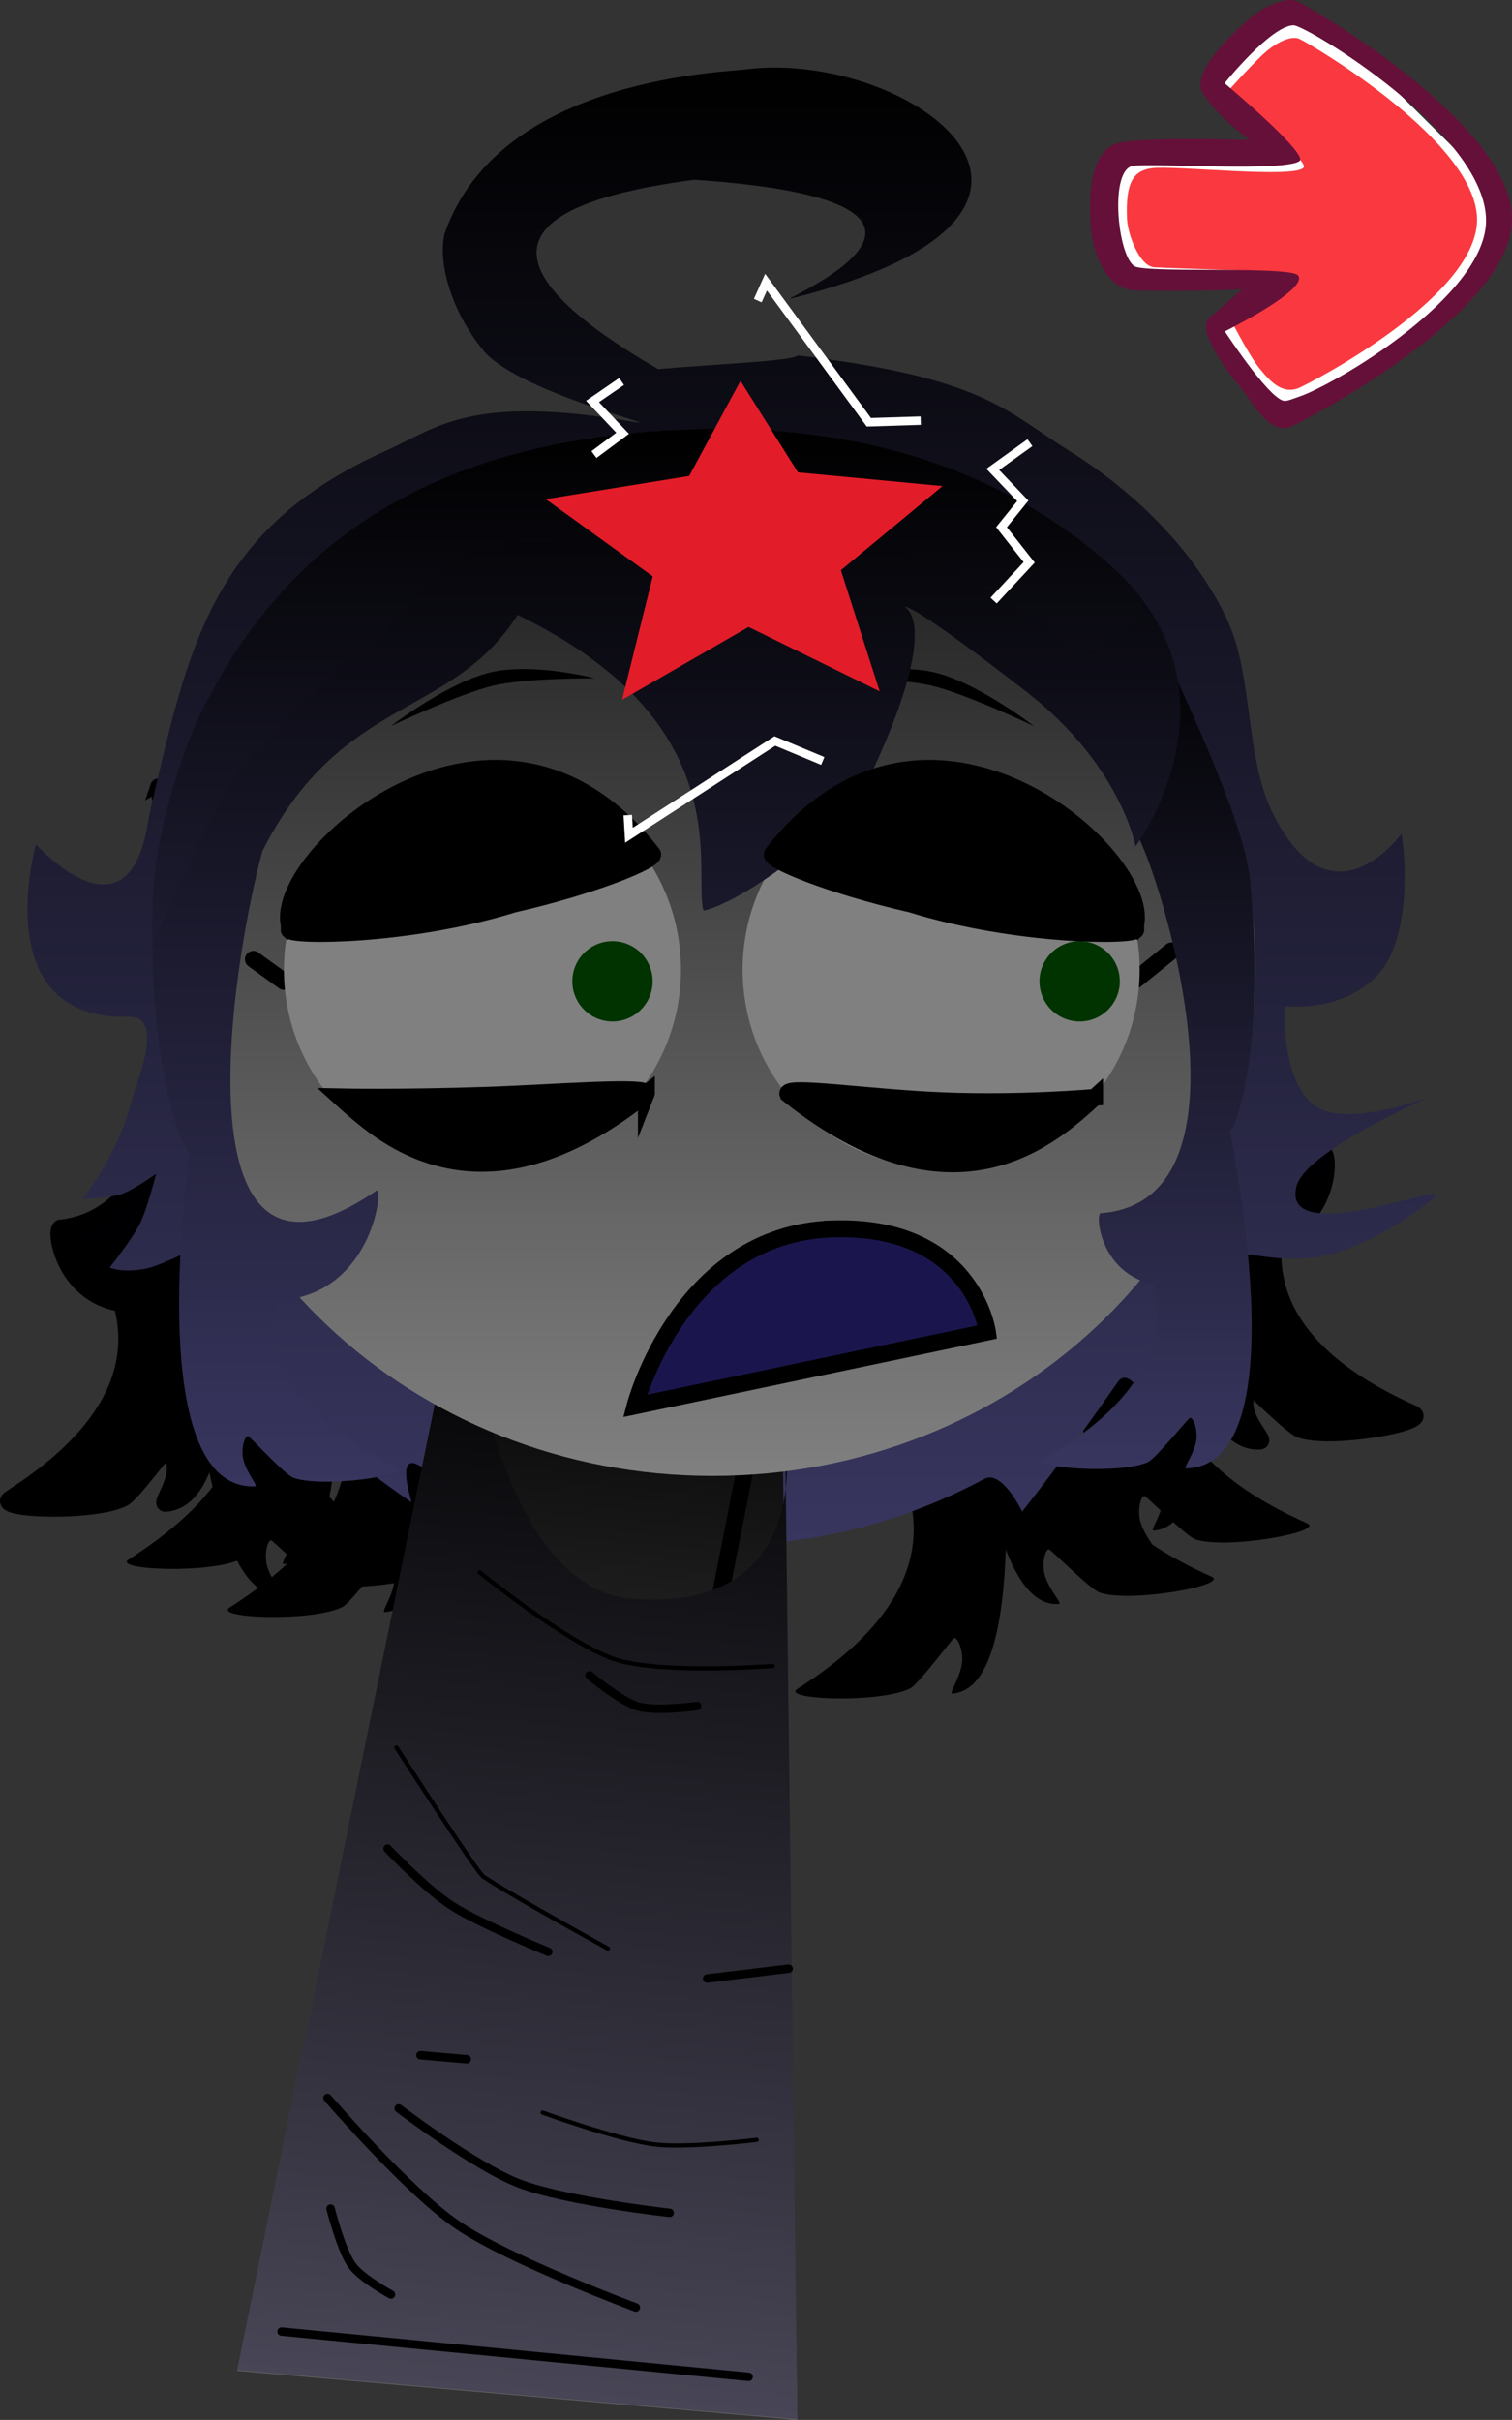 <svg version="1.1" xmlns="http://www.w3.org/2000/svg" xmlns:xlink="http://www.w3.org/1999/xlink" width="178.849" height="286.22" viewBox="0,0,178.849,286.22"><rect x="0" y="0" width="178.849" height="286.22" fill="#333333" stroke="none"/><defs><linearGradient x1="314.979" y1="122.101" x2="314.979" y2="206.05" gradientUnits="userSpaceOnUse" id="color-1"><stop offset="0" stop-color="#000004"/><stop offset="1" stop-color="#000000"/></linearGradient><linearGradient x1="202.768" y1="122.883" x2="202.768" y2="208.201" gradientUnits="userSpaceOnUse" id="color-2"><stop offset="0" stop-color="#000004"/><stop offset="1" stop-color="#000000"/></linearGradient><linearGradient x1="281.854" y1="138.202" x2="281.854" y2="223.52" gradientUnits="userSpaceOnUse" id="color-3"><stop offset="0" stop-color="#000004"/><stop offset="1" stop-color="#000000"/></linearGradient><linearGradient x1="303.675" y1="128.41" x2="303.675" y2="212.359" gradientUnits="userSpaceOnUse" id="color-4"><stop offset="0" stop-color="#000004"/><stop offset="1" stop-color="#000000"/></linearGradient><linearGradient x1="237.627" y1="140.214" x2="237.627" y2="224.163" gradientUnits="userSpaceOnUse" id="color-5"><stop offset="0" stop-color="#000004"/><stop offset="1" stop-color="#000000"/></linearGradient><linearGradient x1="214.713" y1="128.57" x2="214.713" y2="213.888" gradientUnits="userSpaceOnUse" id="color-6"><stop offset="0" stop-color="#000004"/><stop offset="1" stop-color="#000000"/></linearGradient><linearGradient x1="211.685" y1="127.349" x2="211.685" y2="211.298" gradientUnits="userSpaceOnUse" id="color-7"><stop offset="0" stop-color="#000004"/><stop offset="1" stop-color="#000000"/></linearGradient><linearGradient x1="305.668" y1="118.926" x2="305.668" y2="204.244" gradientUnits="userSpaceOnUse" id="color-8"><stop offset="0" stop-color="#000004"/><stop offset="1" stop-color="#000000"/></linearGradient><linearGradient x1="327.489" y1="109.134" x2="327.489" y2="193.083" gradientUnits="userSpaceOnUse" id="color-9"><stop offset="0" stop-color="#000004"/><stop offset="1" stop-color="#000000"/></linearGradient><linearGradient x1="327.489" y1="109.134" x2="327.489" y2="193.083" gradientUnits="userSpaceOnUse" id="color-10"><stop offset="0" stop-color="#000004"/><stop offset="1" stop-color="#000000"/></linearGradient><linearGradient x1="188.77" y1="115.705" x2="188.77" y2="201.023" gradientUnits="userSpaceOnUse" id="color-11"><stop offset="0" stop-color="#000004"/><stop offset="1" stop-color="#000000"/></linearGradient><linearGradient x1="261.886" y1="30.625" x2="261.886" y2="205.455" gradientUnits="userSpaceOnUse" id="color-12"><stop offset="0" stop-color="#000000"/><stop offset="1" stop-color="#38365f"/></linearGradient><linearGradient x1="248.003" y1="174.453" x2="236.472" y2="305.949" gradientUnits="userSpaceOnUse" id="color-13"><stop offset="0" stop-color="#000000"/><stop offset="1" stop-color="#666666"/></linearGradient><linearGradient x1="247.996" y1="174.532" x2="236.478" y2="305.87" gradientUnits="userSpaceOnUse" id="color-14"><stop offset="0" stop-color="#000000"/><stop offset="1" stop-color="#484556"/></linearGradient><linearGradient x1="259.564" y1="76.604" x2="259.564" y2="197.201" gradientUnits="userSpaceOnUse" id="color-15"><stop offset="0" stop-color="#1a1a1a"/><stop offset="1" stop-color="#808080"/></linearGradient><linearGradient x1="311.164" y1="96.054" x2="311.164" y2="196.382" gradientUnits="userSpaceOnUse" id="color-16"><stop offset="0" stop-color="#000000"/><stop offset="1" stop-color="#38365f"/></linearGradient><linearGradient x1="254.103" y1="73.375" x2="254.103" y2="198.444" gradientUnits="userSpaceOnUse" id="color-17"><stop offset="0" stop-color="#000000"/><stop offset="1" stop-color="#38365f"/></linearGradient><linearGradient x1="252.191" y1="73.375" x2="252.191" y2="134.448" gradientUnits="userSpaceOnUse" id="color-18"><stop offset="0" stop-color="#000000"/><stop offset="1" stop-color="#1d1c31"/></linearGradient><linearGradient x1="252.191" y1="73.375" x2="252.191" y2="134.448" gradientUnits="userSpaceOnUse" id="color-19"><stop offset="0" stop-color="#000000"/><stop offset="1" stop-color="#1d1c31"/></linearGradient></defs><g transform="translate(-175.293,-22.633)"><g data-paper-data="{&quot;isPaintingLayer&quot;:true}" fill-rule="nonzero" stroke-linejoin="miter" stroke-miterlimit="10" stroke-dasharray="" stroke-dashoffset="0" style="mix-blend-mode: normal"><g stroke-linecap="butt"><path d="M319.208,172.022c0.892,-0.562 1.193,7.78 -5.723,9.866c-1.586,12.394 11.376,18.613 16.427,20.924c2.142,0.98 -9.539,3.146 -13.238,1.881c-1.111,-0.38 -5.854,-5.183 -6.021,-5.124c-0.473,0.057 -0.872,1.841 -0.415,3.233c0.576,1.756 2.074,3.2 1.593,3.237c-14.875,1.129 -11.483,-83.909 -11.642,-83.937c-0.932,-0.168 -2.049,50.453 19.018,49.92z" data-paper-data="{&quot;index&quot;:null}" fill="url(#color-1)" stroke="none" stroke-width="0"/><path d="M208.055,122.884c-0.153,0.052 15.694,83.668 0.814,84.737c-0.481,0.035 0.789,-1.614 1.1,-3.435c0.247,-1.444 -0.41,-3.15 -0.886,-3.137c-0.174,-0.034 -4.16,5.414 -5.203,5.952c-3.472,1.795 -15.345,1.368 -13.37,0.084c4.657,-3.029 16.565,-11.083 13.176,-23.11c-7.147,-1.047 -8.074,-9.343 -7.11,-8.918c20.916,-2.567 12.375,-52.475 11.479,-52.172z" data-paper-data="{&quot;index&quot;:null}" fill="url(#color-2)" stroke="none" stroke-width="0"/><path d="M287.141,138.203c-0.153,0.052 15.694,83.668 0.814,84.737c-0.481,0.035 0.789,-1.614 1.1,-3.435c0.247,-1.444 -0.41,-3.15 -0.886,-3.137c-0.174,-0.034 -4.16,5.414 -5.203,5.952c-3.472,1.795 -15.345,1.368 -13.37,0.084c4.657,-3.029 16.565,-11.083 13.176,-23.11c-7.147,-1.047 -8.074,-9.343 -7.11,-8.918c20.916,-2.567 12.375,-52.475 11.479,-52.172z" data-paper-data="{&quot;index&quot;:null}" fill="url(#color-3)" stroke="none" stroke-width="0"/><path d="M307.904,178.331c0.892,-0.562 1.193,7.78 -5.723,9.866c-1.586,12.394 11.376,18.613 16.427,20.924c2.142,0.98 -9.539,3.146 -13.238,1.881c-1.111,-0.38 -5.854,-5.183 -6.021,-5.124c-0.473,0.057 -0.872,1.841 -0.415,3.233c0.576,1.756 2.074,3.2 1.593,3.237c-14.875,1.129 -11.483,-83.909 -11.642,-83.937c-0.932,-0.168 -2.049,50.453 19.018,49.92z" data-paper-data="{&quot;index&quot;:null}" fill="url(#color-4)" stroke="none" stroke-width="0"/><path d="M241.856,190.135c0.892,-0.562 1.193,7.78 -5.723,9.866c-1.586,12.394 11.376,18.613 16.427,20.924c2.142,0.98 -9.539,3.146 -13.238,1.881c-1.111,-0.38 -5.854,-5.183 -6.021,-5.124c-0.473,0.057 -0.872,1.841 -0.415,3.233c0.576,1.756 2.074,3.2 1.593,3.237c-14.875,1.129 -11.483,-83.909 -11.642,-83.937c-0.932,-0.168 -2.049,50.453 19.018,49.92z" data-paper-data="{&quot;index&quot;:null}" fill="url(#color-5)" stroke="none" stroke-width="0"/><path d="M220,128.571c-0.153,0.052 15.694,83.668 0.814,84.737c-0.481,0.035 0.789,-1.614 1.1,-3.435c0.247,-1.444 -0.41,-3.15 -0.886,-3.137c-0.174,-0.034 -4.16,5.414 -5.203,5.952c-3.472,1.795 -15.345,1.368 -13.37,0.084c4.657,-3.029 16.565,-11.083 13.176,-23.11c-7.147,-1.047 -8.074,-9.343 -7.11,-8.918c20.916,-2.567 12.375,-52.475 11.479,-52.172z" data-paper-data="{&quot;index&quot;:null}" fill="url(#color-6)" stroke="none" stroke-width="0"/><path d="M215.913,177.27c0.892,-0.562 1.193,7.78 -5.723,9.866c-1.586,12.394 11.376,18.613 16.427,20.924c2.142,0.98 -9.539,3.146 -13.238,1.881c-1.111,-0.38 -5.854,-5.183 -6.021,-5.124c-0.473,0.057 -0.872,1.841 -0.415,3.233c0.576,1.756 2.074,3.2 1.593,3.237c-14.875,1.129 -11.483,-83.909 -11.642,-83.937c-0.932,-0.168 -2.049,50.453 19.018,49.92z" data-paper-data="{&quot;index&quot;:null}" fill="url(#color-7)" stroke="none" stroke-width="0"/><path d="M310.955,118.927c-0.153,0.052 15.694,83.668 0.814,84.737c-0.481,0.035 0.789,-1.614 1.1,-3.435c0.247,-1.444 -0.41,-3.15 -0.886,-3.137c-0.174,-0.034 -4.16,5.414 -5.203,5.952c-3.472,1.795 -15.345,1.368 -13.37,0.084c4.657,-3.029 16.565,-11.083 13.176,-23.11c-7.147,-1.047 -8.074,-9.343 -7.11,-8.918c20.916,-2.567 12.375,-52.475 11.479,-52.172z" data-paper-data="{&quot;index&quot;:null}" fill="url(#color-8)" stroke="none" stroke-width="0"/><path d="M331.718,159.055c0.892,-0.562 1.193,7.78 -5.723,9.866c-1.586,12.394 11.376,18.613 16.427,20.924c2.142,0.98 -9.539,3.146 -13.238,1.881c-1.111,-0.38 -5.854,-5.183 -6.021,-5.124c-0.473,0.057 -0.872,1.841 -0.415,3.233c0.576,1.756 2.074,3.2 1.593,3.237c-14.875,1.129 -11.483,-83.909 -11.642,-83.937c-0.932,-0.168 -2.049,50.453 19.018,49.92z" data-paper-data="{&quot;index&quot;:null}" fill="url(#color-9)" stroke="url(#color-10)" stroke-width="2"/><path d="M194.057,115.706c-0.153,0.052 15.694,83.668 0.814,84.737c-0.481,0.035 0.789,-1.614 1.1,-3.435c0.247,-1.444 -0.41,-3.15 -0.886,-3.137c-0.174,-0.034 -4.16,5.414 -5.203,5.952c-3.472,1.795 -15.345,1.368 -13.37,0.084c4.657,-3.029 16.565,-11.083 13.176,-23.11c-7.147,-1.047 -8.074,-9.343 -7.11,-8.918c20.916,-2.567 12.375,-52.475 11.479,-52.172z" data-paper-data="{&quot;index&quot;:null}" fill="url(#color-11)" stroke="#000000" stroke-width="2"/></g><path d="M179.543,122.479c0,0 11.196,12.623 13.352,-3.218c4.675,-20.233 7.348,-34.032 28.065,-43.324c6.174,-2.769 9.951,-6.743 29.632,-3.358c0.241,0.042 0.357,0.053 0.363,0.038c0.07,-0.183 -14.888,-4.146 -18.461,-8.503c-3.91,-4.769 -5.418,-10.52 -4.611,-13.845c6.532,-18.811 34.14,-19.084 36.018,-19.483c19.31,-2.108 45.485,17.063 4.922,27.166c-2.056,0.512 27.509,-11.409 -11.409,-14.059c-19.786,2.607 -27.687,8.818 -4.274,22.398c6.748,-0.599 15.654,-0.928 16.566,-1.617c22.088,2.64 24.512,6.582 32.185,11.359c6.175,3.845 14.066,10.523 18.441,19.635c3.372,7.023 2.07,16.508 5.698,23.527c6.921,13.388 15.056,2.033 15.056,2.033c0,0 1.447,8.766 -1.416,14.636c-2.057,4.217 -7.306,6.215 -12.399,5.782c-0.112,0.593 -0.36,10.085 4.336,12.213c3.961,1.794 12.649,-1.423 12.649,-1.423c0,0 -14.652,6.379 -15.627,10.575c-1.756,7.554 19.136,-1.133 16.339,1.265c-1.378,1.182 -7.264,5.568 -12.78,6.824c-5.315,1.21 -10.285,-0.702 -10.546,-0.037c-3.494,8.895 -10.363,18.181 -10.363,18.181c0,0 -2.292,-5.286 -3.777,-3.142c-6.077,8.779 -11.296,15.31 -11.296,15.31c0,0 -2.41,-4.977 -4.471,-3.868c-9.326,5.02 -20.063,7.911 -31.653,7.911c-12.607,0 -24.772,-3.566 -35.271,-9.527c-2.728,-1.549 -0.826,4.388 -0.826,4.388c0,0 -7.938,-5.197 -13.157,-11.007c-6.088,-6.778 -9.737,-14.571 -12.139,-18.689c-0.341,-0.584 -4.02,1.588 -5.934,2.013c-2.961,0.657 -4.484,-0.082 -4.484,-0.082c0,0 2.671,-3.377 3.551,-5.155c0.944,-1.907 1.933,-5.927 1.933,-5.927c0,0 -2.664,1.909 -4.06,2.385c-1.486,0.507 -4.602,0.57 -4.602,0.57c0,0 4.392,-5.643 5.743,-11.56c0.393,-1.723 4.123,-9.979 -0.212,-9.969c-17.001,0.52 -11.081,-20.415 -11.081,-20.415z" fill="url(#color-12)" stroke="#000000" stroke-width="0" stroke-linecap="butt"/><g stroke="#000000"><path d="M203.349,303.044l26.603,-130.015l37.653,3.143l1.99,132.681z" fill="url(#color-13)" stroke-width="0" stroke-linecap="butt"/><path d="M258.98,219.004l5.435,-27.631" fill="none" stroke-width="2" stroke-linecap="round"/><path d="M203.356,302.965l26.603,-130.015c0,0 2.808,36.629 19.62,38.745c22.316,2.05 18.583,-18.99 18.583,-18.99l1.439,116.07z" fill="url(#color-14)" stroke-width="0" stroke-linecap="butt"/><path d="M266.7,219.681c0,0 -13.606,1.046 -18.938,-0.878c-5.675,-2.047 -15.728,-10.193 -15.728,-10.193" fill="none" stroke-width="0.5" stroke-linecap="round"/><path d="M257.752,224.417c0,0 -4.779,0.681 -6.967,0.058c-2.046,-0.583 -5.764,-3.684 -5.764,-3.684" fill="none" stroke-width="1" stroke-linecap="round"/><path d="M247.206,253.105c0,0 -11.047,-6.069 -14.749,-8.516c-0.769,-0.508 -10.27,-15.261 -10.27,-15.261" fill="none" stroke-width="0.5" stroke-linecap="round"/><path d="M240.145,253.49c0,0 -8.147,-3.352 -11.359,-5.415c-3.121,-2.004 -7.647,-6.792 -7.647,-6.792" fill="none" stroke-width="1" stroke-linecap="round"/><path d="M263.845,303.753l-55.244,-5.347" fill="none" stroke-width="1" stroke-linecap="round"/><path d="M264.797,275.729c0,0 -8.297,1.017 -12.077,0.536c-4.524,-0.576 -13.238,-3.76 -13.238,-3.76" fill="none" stroke-width="0.5" stroke-linecap="round"/><path d="M258.942,256.644l9.638,-1.162" fill="none" stroke-width="1" stroke-linecap="round"/><path d="M230.498,266.196l-5.479,-0.48" fill="none" stroke-width="1" stroke-linecap="round"/><path d="M250.51,295.556c0,0 -14.84,-5.504 -21.083,-9.746c-5.895,-4.005 -15.392,-15.036 -15.392,-15.036" fill="none" stroke-width="1" stroke-linecap="round"/><path d="M254.503,284.362c0,0 -12.37,-1.38 -17.793,-3.47c-5.252,-2.024 -14.251,-8.877 -14.251,-8.877" fill="none" stroke-width="1" stroke-linecap="round"/><path d="M221.534,294.019c0,0 -3.544,-1.929 -4.636,-3.483c-1.263,-1.798 -2.503,-6.679 -2.503,-6.679" fill="none" stroke-width="1" stroke-linecap="round"/></g><path d="M195.327,136.902c0,-33.302 28.76,-60.298 64.237,-60.298c35.477,0 64.237,26.996 64.237,60.298c0,33.302 -28.76,60.298 -64.237,60.298c-35.477,0 -64.237,-26.996 -64.237,-60.298z" fill="url(#color-15)" stroke="#000000" stroke-width="0" stroke-linecap="butt"/><g fill="none" stroke="#000000" stroke-width="2" stroke-linecap="round"><path d="M205.264,136.102l3.6,2.6"/><path d="M309.664,138.502l4.2,-3.4"/></g><path d="M208.878,137.332c0,-12.968 10.513,-23.481 23.481,-23.481c12.968,0 23.481,10.513 23.481,23.481c0,12.968 -10.513,23.481 -23.481,23.481c-12.968,0 -23.481,-10.513 -23.481,-23.481z" fill="#808080" stroke="#000000" stroke-width="0" stroke-linecap="butt"/><path d="M286.617,160.812c-12.968,0 -23.481,-10.513 -23.481,-23.481c0,-12.968 10.513,-23.481 23.481,-23.481c12.968,0 23.481,10.513 23.481,23.481c0,12.968 -10.513,23.481 -23.481,23.481z" data-paper-data="{&quot;index&quot;:null}" fill="#808080" stroke="#000000" stroke-width="0" stroke-linecap="butt"/><path d="M221.515,108.523c0,0 6.709,-5.169 11.797,-6.364c5.088,-1.194 12.334,0.699 12.334,0.699c0,0 -8.038,-0.06 -11.968,0.862c-4.106,0.964 -12.164,4.802 -12.164,4.802z" fill="#000000" stroke="none" stroke-width="0" stroke-linecap="butt"/><path d="M242.991,138.702c0,-2.623 2.127,-4.75 4.75,-4.75c2.623,0 4.75,2.127 4.75,4.75c0,2.623 -2.127,4.75 -4.75,4.75c-2.623,0 -4.75,-2.127 -4.75,-4.75z" fill="#003300" stroke="none" stroke-width="0" stroke-linecap="butt"/><path d="M298.249,138.702c0,-2.623 2.127,-4.75 4.75,-4.75c2.623,0 4.75,2.127 4.75,4.75c0,2.623 -2.127,4.75 -4.75,4.75c-2.623,0 -4.75,-2.127 -4.75,-4.75z" fill="#003300" stroke="none" stroke-width="0" stroke-linecap="butt"/><path d="M285.45,103.721c-3.929,-0.922 -11.968,-0.862 -11.968,-0.862c0,0 7.246,-1.894 12.334,-0.699c5.088,1.194 11.797,6.364 11.797,6.364c0,0 -8.057,-3.838 -12.164,-4.802z" data-paper-data="{&quot;index&quot;:null}" fill="#000000" stroke="none" stroke-width="0" stroke-linecap="butt"/><path d="" fill="#4e45f0" stroke="#4e45f0" stroke-width="3" stroke-linecap="butt"/><g stroke-width="0" stroke-linecap="butt"><path d="M311.23,96.054c1.612,3.487 11.12,22.815 11.885,30.368c1.936,19.127 -1.502,29.669 -2.334,29.912c-0.142,0.042 8.497,39.558 -5.159,39.98c-0.441,0.014 0.782,-1.444 1.135,-3.096c0.28,-1.31 -0.257,-2.892 -0.693,-2.898c-0.158,-0.037 -4.009,4.789 -4.984,5.242c-3.245,1.51 -14.093,0.678 -12.238,-0.421c4.375,-2.592 15.573,-9.505 12.921,-20.614c-6.501,-1.222 -7.039,-8.832 -6.172,-8.408c19.236,-1.566 6.688,-40.536 4.232,-44.695c-0.402,-0.681 0.763,-24.72 1.406,-25.37z" data-paper-data="{&quot;index&quot;:null}" fill="url(#color-16)" stroke="#000000"/><path d="M198.483,108.235c10.672,-23.046 30.304,-34.087 59.451,-34.828c24.156,-0.614 39.428,7.982 48.188,15.659c17.449,14.825 3.493,33.677 3.493,33.677c0,0 -1.712,-9.595 -12.909,-18.287c-14.463,-11.228 -14.387,-10.001 -14.387,-10.001c0,0 4.585,1.773 -4.372,20.532c-3.001,5.61 -14.444,14.194 -19.44,15.361c-1.297,-4.628 4.48,-22.156 -21.985,-34.984c-7.906,12.385 -20.84,9.421 -30.206,27.967c-3.847,14.371 -10.223,56.466 13.528,40.108c0.837,-0.48 -0.518,12.695 -11.971,13.008c-0.095,0.557 -0.156,1.101 -0.187,1.632c-0.595,10.227 10.125,15.901 14.437,18.087c1.923,0.975 -8.847,2.518 -12.184,1.225c-1.002,-0.388 -5.163,-4.951 -5.318,-4.903c-0.435,0.035 -0.867,1.649 -0.501,2.937c0.461,1.625 1.778,2.999 1.337,3.015c-13.654,0.477 -7.633,-39.522 -7.778,-39.554c-0.846,-0.188 -4.97,-10.481 -4.297,-29.693c0.363,-10.354 5.101,-20.958 5.101,-20.958z" fill="url(#color-17)" stroke="#000000"/><path d="M198.483,108.235c10.672,-23.046 30.304,-34.087 59.451,-34.828c24.156,-0.614 39.428,7.982 48.188,15.659c1.532,1.302 3.228,3.539 4.951,6.327c-2.657,1.557 -5.211,3.207 -7.733,4.757l-0.689,-0.383l-0.689,-0.553l-0.023,-0.026l-0.078,-0.055l-0.464,-0.372l-0.197,-0.09l-0.16,-0.112l-0.131,-0.558l-1.106,-0.654l-0.868,-0.948l-0.764,-0.017l-1.551,-0.916l-0.244,-0.171l-0.553,-0.518l-0.026,-0.109l-0.247,-0.146l-0.203,-0.19l-2.008,-1.117l-1.978,-1.169l-0.267,-0.079l-0.303,-0.168l-0.251,-0.148l-1.313,-1.433l-0.499,-0.011l-0.637,-0.511l-0.423,-0.194l-0.059,-0.096l-0.281,-0.06l-0.253,-0.116l-2.258,-0.424l-1.181,-0.254l-0.403,-0.238l-1.516,-0.45l-1.606,-0.07l-1.077,-0.232l-0.332,-0.099l-0.159,-0.007l-0.004,-0.001l-0.009,0l-0.46,-0.02l-0.58,-0.252l-2.515,-0.417l-0.907,0.073l-0.093,-0.04l-0.928,-0.154l-0.04,-0.009l-0.01,0l-1.538,-0.255l-0.993,0.08l-0.974,-0.21l-11.504,0.379l-1.538,-0.255l-0.993,0.08l-0.974,-0.21l-18.837,0.62l-0.095,-0.059l-0.278,0.071l-0.278,0.009l-2.21,0.63l-1.219,0.313l-0.196,-0.047l-0.249,0.161l-0.562,0.144l-0.245,0.133l-0.276,0.079l-0.052,0.099l-0.409,0.222l-1.185,1.086l-0.628,0.406l-0.136,0.074l-0.052,0.048l-0.534,0.345l-0.161,0.172l-0.352,0.031l-1.24,1.547l-0.552,0.506l-0.141,0.013l-0.353,0.44l-0.416,0.381l-0.003,0.142l-0.846,1.056l-1.676,1.97l0.016,0.152l-0.276,0.6c-1.181,0.701 -2.255,1.393 -3.112,1.923c-2.22,1.371 -13.572,13.174 -14.383,14.378c-3.318,4.924 -4.076,7.577 -6.913,13.253c-0.567,1.135 -2.042,4.161 -3.322,7.309c-0.016,-1.67 0.004,-3.422 0.069,-5.256c0.363,-10.354 5.101,-20.958 5.101,-20.958z" fill="url(#color-18)" stroke="url(#color-19)"/><path d="M262.881,67.68l6.799,10.822l17.104,1.62l-12.028,9.954l4.585,14.326l-15.501,-7.613l-14.967,8.616l3.632,-14.596l-12.657,-9.141l16.961,-2.741z" fill="#e21d29" stroke="#000000"/></g><g stroke-width="0" stroke-linecap="butt"><path d="M338.409,66.228l-12.609,4.434l-6.588,-8.69l8.234,-6.441l-19.146,-0.47l-1.413,-13.148l20.522,-0.294l-8.752,-8.369l6.96,-8.323l8.166,1.849l18.005,17.848l0.373,7.026z" fill="#ffffff" stroke="none"/><path d="M329.019,68.481c-2.082,0.937 -3.613,-0.903 -4.728,-2.258c-1.154,-1.402 -3.144,-5.26 -3.144,-5.26c0,0 8.22,-3.688 7.367,-5.514c-0.422,-0.903 -10.329,-0.863 -16.667,-1.199c-1.787,-0.095 -3.168,-3.971 -3.243,-5.703c-0.191,-4.388 0.761,-5.71 2.925,-6.016c2.61,-0.369 17.152,1.285 17.993,-0.115c0.516,-0.86 -9.071,-8.9 -9.071,-8.9c0,0 3.313,-3.721 4.754,-4.908c1.128,-0.929 2.812,-1.816 3.788,-1.371c1.465,0.667 21.238,12.323 21.015,21.533c-0.219,9.026 -19.326,18.962 -20.99,19.711z" fill="#f9393f" stroke="#ffffff"/><path d="M328.027,73.079c-2.564,1.142 -4.63,-2.971 -6.003,-4.622c-1.421,-1.709 -5.278,-6.803 -3.723,-8.183c2.783,-2.47 3.965,-3.434 3.965,-3.434c0,0 -4.771,0.304 -12.58,0.156c-3.871,-0.073 -5.157,-5.08 -5.341,-7.184c-0.515,-5.908 0.601,-9.575 3.2,-10.257c2.988,-0.785 15.549,-0.364 15.549,-0.364c0,0 -3.909,-2.823 -5.543,-5.581c-1.523,-2.573 4.26,-7.719 6.034,-9.165c1.389,-1.133 3.919,-2.208 5.121,-1.667c1.805,0.813 25.707,14.73 25.433,25.953c-0.268,10.999 -24.062,23.436 -26.112,24.348zM351.074,48.752c0.049,-10.335 -21.358,-23.175 -22.787,-23.131c-2.709,0.082 -8.141,6.854 -8.141,6.854c0,0 10.035,8.405 8.851,9.22c-1.831,1.26 -16.932,0.233 -19.638,0.548c-2.888,0.335 -1.886,10.617 0.12,11.873c1.38,0.864 18.472,-0.06 19.363,1.097c1.29,1.675 -8.662,6.613 -8.662,6.613c0,0 5.008,7.699 6.915,8.202c2.076,0.547 23.933,-11.463 23.979,-21.274z" fill="#651038" stroke="#1542b7"/></g><path d="M273.791,167.984c16.577,-0.523 18.303,12.193 18.303,12.193l-41.687,8.743c0,0 5.302,-20.365 23.384,-20.935z" data-paper-data="{&quot;index&quot;:null}" fill="#1a164d" stroke="#000000" stroke-width="2" stroke-linecap="round"/><g fill="#000000" stroke="#000000" stroke-width="2" stroke-linecap="butt"><path d="M251.751,151.976c-19.916,15.947 -31.61,4.627 -36.276,0.398c0,0 7.201,0.152 17.316,-0.187c7.915,-0.265 19.358,-1.219 18.96,-0.21z" data-paper-data="{&quot;index&quot;:null}"/><path d="M304.767,152.433c-4.666,4.229 -16.36,15.549 -36.276,-0.398c-0.437,-1.109 9.492,0.445 18.334,0.798c9.484,0.378 17.942,-0.4 17.942,-0.4z" data-paper-data="{&quot;index&quot;:null}"/><path d="M209.992,133.113c-5,-6.968 23.425,-34.08 42.481,-9.481c0.537,0.693 -6.986,3.786 -16.407,5.929c-12.589,3.898 -26.574,3.846 -26.574,3.052z"/><path d="M309.637,132.613c0,0.795 -13.984,0.847 -26.574,-3.052c-9.421,-2.143 -16.944,-5.236 -16.407,-5.929c19.056,-24.599 47.481,2.513 42.481,9.481z" data-paper-data="{&quot;index&quot;:null}"/></g><g fill="none" stroke="#ffffff" stroke-width="1" stroke-linecap="butt"><path d="M284.2,72.385l-6.136,0.19l-12.16,-16.564l-0.98,2.178"/><path d="M292.822,93.671l4.208,-4.525l-3.272,-4.155l2.516,-3.118l-3.551,-3.722l4.399,-3.159" data-paper-data="{&quot;index&quot;:null}"/><path d="M245.551,76.398l3.387,-2.52l-3.559,-3.761l3.443,-2.366" data-paper-data="{&quot;index&quot;:null}"/><path d="M249.549,119.042l0.14,2.384l17.26,-11.149l5.666,2.362" data-paper-data="{&quot;index&quot;:null}"/></g></g></g></svg>